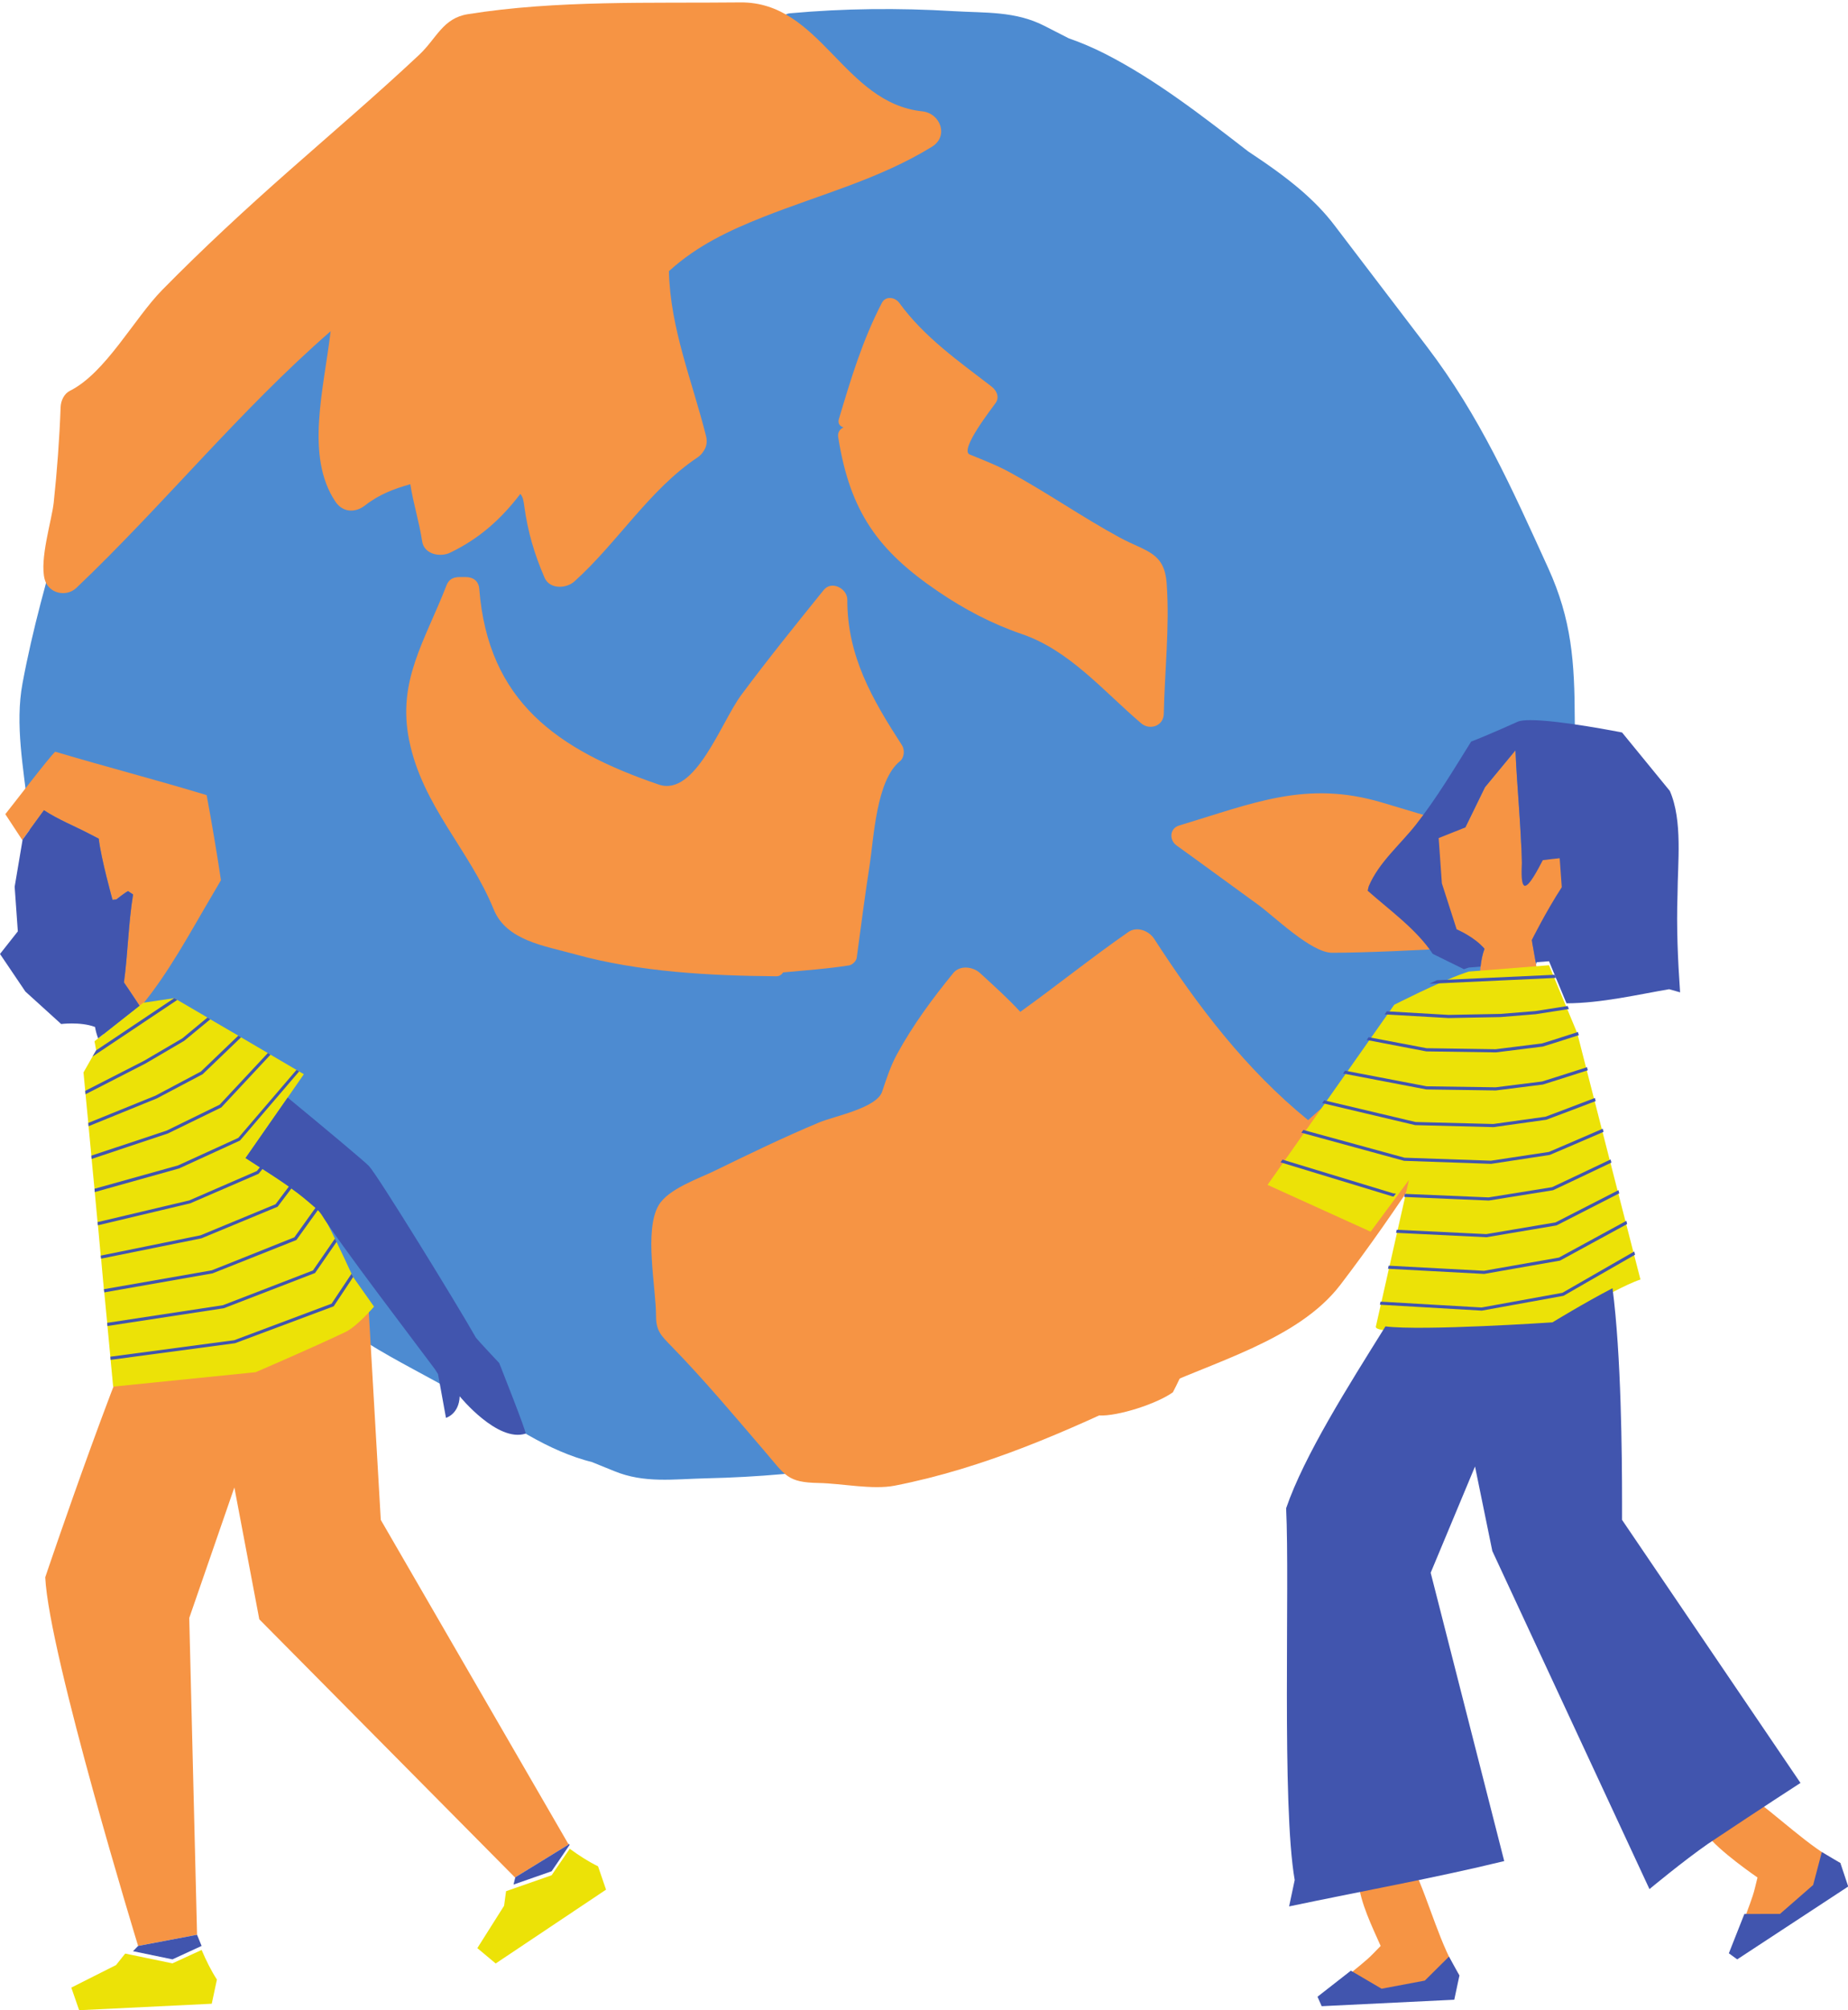 <svg xmlns="http://www.w3.org/2000/svg" xmlns:xlink="http://www.w3.org/1999/xlink" preserveAspectRatio="xMidYMid meet" version="1.0" viewBox="0.0 -0.6 460.4 500.6" zoomAndPan="magnify" style="fill: rgb(0, 0, 0);" role="img" aria-label="Earth Hour Carrying the Earth"><defs><clipPath id="__id3672_sjdqzxh49r"><path d="M 430 460 L 460.449 460 L 460.449 488 L 430 488 Z M 430 460"></path></clipPath></defs><g><g id="__id3673_sjdqzxh49r"><path d="M 392.328 178.691 C 392.293 164.254 391.566 153.703 385.691 140.816 C 376.598 120.883 368.699 103.07 355.496 85.727 C 347.816 75.684 340.176 65.605 332.504 55.562 C 330.07 52.34 327.227 49.465 324.129 46.781 C 320.117 43.336 315.695 40.242 311.211 37.273 C 311.086 37.176 310.988 37.113 310.895 37.055 C 299.559 28.301 287.965 19.234 275.168 12.727 C 272.23 11.246 269.266 9.984 266.262 8.941 C 264.238 7.898 262.219 6.883 260.199 5.84 C 252.965 2.145 245.637 2.652 237.516 2.176 C 223.871 1.355 210.32 1.484 196.738 2.715 C 195.602 2.809 194.938 3.633 194.719 4.578 C 193.359 4.641 192.031 4.676 190.676 4.676 C 180.219 4.77 169.766 4.961 159.434 5.211 C 146.547 5.938 125.289 5.211 114.676 8.242 L 111.645 12.789 C 82.043 40.84 47.145 66.645 22.887 99.277 L 19.852 100.793 C 19.66 109.957 18.84 119.051 17.668 128.148 C 16.785 128.273 15.965 128.809 15.652 129.914 C 11.793 143.059 8.102 156.133 5.605 169.59 C 3.711 179.793 5.855 190.688 6.996 201.082 C 6.965 201.309 6.965 201.496 6.93 201.684 L 7.691 208.539 C 7.691 208.566 7.691 208.566 7.719 208.602 C 8.195 213.242 8.734 217.535 9.617 221.645 C 11.008 228.309 13.184 234.562 17.008 241.387 C 27.684 260.531 37.004 277.617 51.562 293.852 C 60.031 303.234 68.465 312.648 76.93 322.062 C 88.051 334.441 105.578 340.727 119.445 349.828 C 122.762 351.973 126.145 353.867 129.586 355.605 C 134.828 358.766 140.168 361.387 145.633 362.996 C 146.234 363.188 146.832 363.312 147.434 363.477 C 149.297 364.234 151.16 364.988 153.023 365.746 C 160.539 368.84 167.809 367.734 175.926 367.543 C 188.75 367.262 201.414 366.156 214.051 364.105 L 221.664 364.801 C 252.871 359.363 284.078 341.203 313.645 327.652 C 317.148 326.074 320.629 324.523 324.07 323.07 L 326.34 321.555 C 326.562 321.238 326.816 320.953 327.039 320.637 C 341.695 301.621 377.039 254.559 377.988 252.031 C 379.914 247.039 381.809 242.016 383.641 236.992 C 386.453 229.195 389.043 221.328 391.223 213.305 C 394.223 202.285 392.391 190.059 392.328 178.691" style="fill: rgb(77, 139, 209);"></path></g><g id="__id3674_sjdqzxh49r"><path d="M 105.172 134.207 C 105.66 137.461 109.672 138.227 112.129 137.039 C 119.48 133.512 124.914 128.582 129.629 122.398 C 130.27 123.168 130.41 123.91 130.629 125.527 C 131.488 131.863 133.145 137.406 135.656 143.238 C 136.934 146.203 141.059 146.027 143.098 144.195 C 153.762 134.633 161.816 121.289 173.727 113.352 C 174.359 112.926 174.844 112.426 175.184 111.883 C 175.938 110.883 176.297 109.57 175.902 108 C 172.426 94.191 166.98 81.191 166.645 66.906 C 166.691 66.867 166.742 66.848 166.789 66.805 C 173.742 60.527 181.613 56.812 190.258 53.395 C 204.414 47.801 219.102 44 232.16 35.957 C 236.445 33.324 234.297 27.609 229.77 27.129 C 210.055 25.035 204.488 -0.219 184.395 0 C 162.055 0.242 138.668 -0.609 116.551 2.934 C 110.293 3.934 108.805 8.949 104.395 13.086 C 93.867 22.957 82.879 32.336 72.059 41.879 C 61.191 51.461 50.559 61.285 40.398 71.621 C 33.441 78.699 26.309 92.27 17.449 96.703 C 15.945 97.453 15.16 99.195 15.102 100.793 C 14.812 108.762 14.219 116.652 13.379 124.578 C 12.922 128.875 9.801 138.711 11.137 143.684 C 12.078 147.199 16.504 148.203 19.055 145.777 C 40.809 125.078 59.727 101.59 82.371 81.887 C 80.648 96.445 76.012 112.996 83.535 124.285 C 85.371 127.047 88.492 127.184 90.977 125.242 C 94.496 122.492 98.273 121.086 102.23 119.988 C 102.941 124.73 104.418 129.223 105.172 134.207" style="fill: rgb(246, 148, 68);"></path></g><g id="__id3675_sjdqzxh49r"><path d="M 224.039 74.824 C 223.008 73.41 220.652 73.008 219.707 74.824 C 214.859 84.156 211.996 93.707 208.996 103.754 C 208.656 104.898 209.316 105.625 210.176 105.832 C 209.32 106.184 208.629 107.039 208.82 108.23 C 211.77 126.938 218.836 136.605 233.789 146.742 C 240.277 151.145 247.141 154.762 254.559 157.293 C 266.43 161.352 274.77 171.383 284.289 179.512 C 286.449 181.355 289.871 180.203 289.938 177.172 C 290.164 166.379 291.418 155.605 290.668 144.82 C 290.117 136.828 285.609 136.863 278.91 133.234 C 269.598 128.184 260.887 122.078 251.566 117.016 C 248.281 115.23 245.047 113.996 241.598 112.59 C 238.887 111.488 247.281 100.891 248.094 99.684 C 249.066 98.234 248.242 96.602 247.043 95.672 C 238.781 89.312 230.242 83.355 224.039 74.824" style="fill: rgb(246, 148, 68);"></path></g><g id="__id3676_sjdqzxh49r"><path d="M 391.359 213.301 C 391.359 213.301 361.082 204.25 344.305 199.254 C 325.438 193.641 312.395 199.375 293.762 204.977 C 291.371 205.695 291.246 208.598 293.113 209.938 C 299.906 214.816 306.633 219.777 313.398 224.676 C 317.5 227.645 326.672 236.664 331.859 236.664 C 348.805 236.664 384.488 234.105 384.488 234.105 L 385.781 232.992 L 392.641 216.449 L 391.359 213.301" style="fill: rgb(246, 148, 68);"></path></g><g id="__id3677_sjdqzxh49r"><path d="M 195.102 241.562 C 200.582 241.047 206.109 240.668 211.539 239.809 C 212.355 239.676 213.324 238.742 213.438 237.91 C 214.48 230.238 215.461 222.555 216.648 214.902 C 217.719 208 218.297 193.711 224.199 188.973 C 225.301 188.09 225.449 186.125 224.715 184.988 C 217.285 173.523 211.047 162.723 211.098 148.746 C 211.105 145.973 207.188 143.891 205.23 146.312 C 198.266 154.938 191.312 163.547 184.691 172.445 C 179.621 179.262 173.242 197.898 164.113 194.777 C 138.812 186.129 121.605 174.09 119.398 146.016 C 119.258 144.203 117.988 143.105 116.055 143.105 C 115.527 143.105 115.004 143.105 114.477 143.105 C 112.875 143.105 111.801 143.715 111.254 145.129 C 105.84 159.082 98.926 168.93 101.934 183.758 C 105.258 200.164 116.984 211.074 122.996 225.867 C 126.16 233.652 135.645 234.926 143.195 237.027 C 159.172 241.465 176.961 242.398 193.445 242.52 C 194.191 242.527 194.738 242.105 195.102 241.562" style="fill: rgb(246, 148, 68);"></path></g><g id="__id3678_sjdqzxh49r"><path d="M 369.777 249.609 C 369.68 249.648 369.59 249.664 369.492 249.711 C 353.508 257.238 338.91 266.504 325.895 278.34 C 310.395 265.746 298.387 249.941 287.562 233.219 C 286.242 231.184 283.27 229.996 281.078 231.52 C 271.926 237.879 263.246 244.879 254.195 251.375 C 251.051 247.965 247.637 244.914 244.176 241.734 C 242.426 240.121 239.152 239.668 237.477 241.734 C 232.254 248.148 227.449 254.645 223.473 261.922 C 221.863 264.863 220.824 268.113 219.762 271.266 C 218.383 275.352 207.773 277.379 204.176 278.879 C 195.27 282.594 186.57 286.809 177.902 291.031 C 174.062 292.898 166.473 295.469 164.086 299.551 C 160.414 305.812 163.438 320.023 163.438 327.082 C 163.438 330.84 164.688 331.996 167.406 334.785 C 175.457 343.055 182.914 351.949 190.426 360.707 C 195.695 366.852 196.074 368.566 203.984 368.707 C 209.59 368.805 217.395 370.453 222.91 369.371 C 245.289 364.988 265.902 355.82 286.359 346.016 C 301.824 338.609 323.312 333.254 333.941 319.344 C 348.172 300.73 360.691 280.828 373.039 260.926 C 373.812 259.676 376.234 256.234 376.449 255.684 C 376.664 255.137 376.73 254.555 376.688 253.969 C 376.844 250.633 372.809 248.18 369.777 249.609" style="fill: rgb(246, 148, 68);"></path></g><g id="__id3679_sjdqzxh49r"><path d="M 435.445 446.363 L 425.094 456.102 C 427.941 460.176 437.855 466.949 437.855 466.949 L 437.188 469.672 C 435.957 474.664 432.688 480.125 433.391 485.109 L 433.957 484.77 C 440.859 478.281 457.066 473.062 458.508 463.355 C 450.77 459.527 442.668 451.277 435.445 446.363" style="fill: rgb(246, 148, 68);"></path></g><g id="__id3680_sjdqzxh49r"><path d="M 338.465 468.168 C 338.859 473.129 341.926 479.383 343.969 483.992 L 342.012 486 C 338.422 489.684 332.836 492.73 330.914 497.387 L 331.57 497.375 C 340.812 495.285 357.43 499.004 363.594 491.367 C 358.859 484.141 356.062 472.922 352.324 465.023 L 338.465 468.168" style="fill: rgb(246, 148, 68);"></path></g><g id="__id3681_sjdqzxh49r"><path d="M 331.566 312.316 C 333.324 309.844 355.965 269.258 356.879 266.395 L 337.645 264.301 C 328.785 274.566 325.48 291.727 318.02 302.742 C 311.77 308.266 295.289 318.598 289.562 324.766 L 288.258 325.809 C 286.203 325.574 281.055 327.664 279.008 327.434 C 278.68 330.359 284.676 331.332 286.461 333.902 C 281.996 339.328 273.812 351.895 273.812 351.895 C 278.523 352.129 288.332 348.938 292.207 346.113 C 294.457 341.918 296.219 336.785 299.566 333.305 C 306.762 327.301 329.809 314.785 331.566 312.316" style="fill: rgb(246, 148, 68);"></path></g><g id="__id3682_sjdqzxh49r"><path d="M 388.57 213.121 C 387.727 213.184 385.262 213.492 384.371 213.602 C 383.254 215.727 380.77 220.609 379.711 219.93 C 378.805 219.25 379.145 215.18 379.145 214.27 C 378.941 204.898 377.957 195.609 377.555 186.246 L 369.961 195.438 L 365.078 205.445 L 358.426 208.102 L 359.223 219.367 L 362.902 230.828 C 362.902 230.828 367.418 232.711 369.84 235.676 C 369.301 237.105 369.031 238.602 368.863 240.117 C 368.844 240.348 368.812 240.574 368.793 240.805 C 368.625 242.551 368.523 244.297 368.215 245.934 L 383.434 244.957 C 383.367 243.738 382.984 241.332 382.598 239.027 C 382.117 236.184 381.609 233.52 381.609 233.52 C 381.609 233.52 385.141 226.402 389.094 220.332 L 388.57 213.121" style="fill: rgb(246, 148, 68);"></path></g><g id="__id3683_sjdqzxh49r"><path d="M 24.598 208.254 C 25.129 213.082 28.031 223.484 28.031 223.484 L 28.988 223.383 C 28.988 223.383 30.969 221.793 31.895 221.309 L 33.152 222.145 C 31.984 229.289 31.852 236.914 30.875 244.051 C 30.875 244.051 33.172 247.375 34.969 250.18 C 42.062 241.703 47.441 231.457 53.031 222.043 C 53.719 220.898 54.367 219.738 55.047 218.59 C 53.988 211.504 52.793 204.461 51.484 197.414 C 38.98 193.609 26.277 190.336 13.75 186.594 C 12.016 188.27 3.793 199.07 1.324 202.152 C 1.324 202.152 2.973 204.672 5.598 208.66 L 5.625 208.473 L 10.949 201.164 C 14.52 203.512 18.383 205.027 22.113 206.965 L 24.598 208.254" style="fill: rgb(246, 148, 68);"></path></g><g id="__id3684_sjdqzxh49r"><path d="M 94.867 377.895 L 91.828 325.27 L 77.824 302.656 L 46.77 313.973 L 41.148 314.84 C 31.746 331.297 11.27 392.195 11.27 392.195 C 12.207 411.477 34.41 483.992 34.41 483.992 L 49.094 481.207 L 47.148 402.324 L 58.387 369.82 L 64.602 402.656 L 128.305 466.945 L 128.363 466.906 L 141.668 458.73 L 141.527 458.492 L 94.867 377.895" style="fill: rgb(246, 148, 68);"></path></g><g id="__id3685_sjdqzxh49r"><path d="M 393.332 258.184 C 393.242 257.863 393.184 257.613 393.113 257.395 C 392.992 256.883 392.926 256.633 392.926 256.633 L 390.27 250.25 L 385.918 239.77 L 365.918 241.348 C 365.539 241.465 365.133 241.605 364.711 241.754 C 358.312 244.012 347.348 249.621 347.348 249.621 L 340.969 258.684 L 340.488 259.379 L 315.789 294.469 L 341.469 306.125 L 351.012 293.246 L 342.766 329.789 C 342.688 330.219 343.582 330.52 345.16 330.711 C 354.352 331.875 386.766 329.699 386.766 329.699 C 386.766 329.699 394.852 324.758 401.734 321.195 C 404.422 319.809 406.914 318.621 408.691 318.035 C 405.629 306.188 395.449 266.527 393.332 258.184" style="fill: rgb(236, 226, 7);"></path></g><g id="__id3686_sjdqzxh49r"><path d="M 141.938 459.789 L 137.426 466.395 L 127.941 469.707 L 126.074 470.367 L 125.586 473.988 L 118.922 484.539 L 123.492 488.363 L 150.988 469.977 L 148.992 464.16 C 146.664 463.035 144.301 461.516 141.938 459.789" style="fill: rgb(236, 226, 7);"></path></g><g id="__id3687_sjdqzxh49r"><path d="M 42.961 488.332 L 33.133 486.297 L 31.188 485.898 L 28.91 488.754 L 17.766 494.371 L 19.719 500 L 52.754 498.387 L 54.043 492.367 C 52.625 490.199 51.375 487.676 50.23 484.992 L 42.961 488.332" style="fill: rgb(236, 226, 7);"></path></g><g id="__id3688_sjdqzxh49r"><path d="M 87.574 316.598 C 86.305 313.852 85.051 311.137 83.844 308.672 C 83.723 308.383 83.594 308.105 83.434 307.855 C 82.207 305.262 81.035 303.016 80.031 301.348 C 79.77 301.086 79.52 300.867 79.262 300.648 C 79.082 300.43 78.852 300.242 78.66 300.082 C 78.43 299.871 78.203 299.66 77.961 299.453 C 76.316 298.016 74.512 296.641 72.633 295.309 C 72.523 295.23 72.414 295.152 72.305 295.082 C 72.195 295 72.082 294.934 71.973 294.871 C 71.445 294.504 70.906 294.133 70.367 293.766 C 69.352 293.074 68.324 292.398 67.273 291.719 C 66.656 291.32 66.027 290.918 65.398 290.512 C 65.289 290.449 65.18 290.371 65.07 290.301 C 64.957 290.23 64.848 290.16 64.738 290.102 C 63.57 289.344 62.363 288.555 61.164 287.797 L 61.176 287.785 L 71.664 272.723 L 71.688 272.695 L 75.699 266.914 L 74.531 266.219 L 73.863 265.84 L 67.398 262.047 L 66.727 261.637 L 60.062 257.727 L 59.371 257.305 L 52.387 253.234 L 51.688 252.797 L 44.176 248.406 L 43.414 247.965 L 35.691 249.113 L 34.762 249.852 L 24.453 257.984 L 23.543 258.703 L 23.965 260.969 L 23.043 262.527 L 20.801 266.469 L 21.238 271.051 L 21.309 271.906 L 21.996 279.043 L 22.066 279.863 L 22.754 287.195 L 22.824 288.016 L 23.539 295.43 L 23.609 296.258 L 24.301 303.742 L 24.402 304.531 L 25.09 312.086 L 25.188 312.844 L 25.875 320.449 L 25.977 321.238 L 26.703 328.824 L 26.766 329.609 L 27.492 337.254 L 27.555 338.043 L 28.191 344.711 L 63.672 341.117 C 63.672 341.117 76.887 335.469 86.059 331.109 C 88.98 329.719 93.184 324.789 93.184 324.789 L 87.984 317.426 C 87.98 317.426 87.703 316.855 87.574 316.598" style="fill: rgb(236, 226, 7);"></path></g><g id="__id3689_sjdqzxh49r"><path d="M 141.664 458.73 L 128.359 466.906 L 128.371 466.926 L 127.941 468.711 L 137.426 465.398 L 141.934 458.793 C 141.793 458.691 141.664 458.594 141.523 458.492 L 141.664 458.73" style="fill: rgb(65, 85, 174);"></path></g><g id="__id3690_sjdqzxh49r"><path d="M 34.41 483.992 L 33.133 485.301 L 42.961 487.336 L 50.227 483.992 C 49.84 483.086 49.461 482.145 49.09 481.211 L 34.41 483.992" style="fill: rgb(65, 85, 174);"></path></g><g id="__id3691_sjdqzxh49r"><path d="M 24.449 257.984 L 34.762 249.852 C 32.992 247.129 30.875 244.051 30.875 244.051 C 31.855 236.914 31.984 229.293 33.152 222.148 L 31.895 221.309 C 30.969 221.797 28.988 223.383 28.988 223.383 L 28.031 223.484 C 28.031 223.484 25.129 213.086 24.602 208.254 L 22.113 206.969 C 18.383 205.031 14.52 203.516 10.949 201.168 L 5.629 208.473 L 5.602 208.664 L 3.652 220.23 L 4.441 231.336 L 0 236.965 L 6.328 246.328 L 15.238 254.41 C 15.238 254.41 16.348 254.27 17.887 254.27 C 19.582 254.27 21.809 254.441 23.676 255.148 C 23.832 256.117 24.109 257.066 24.449 257.984" style="fill: rgb(65, 85, 174);"></path></g><g id="__id3692_sjdqzxh49r"><path d="M 130.945 356.414 C 131.309 356.297 124.367 338.832 124.367 338.832 C 124.367 338.832 119.051 333.184 118.551 332.492 C 113.941 324.328 94.02 291.945 91.906 289.762 C 90.848 288.66 81.266 280.629 71.664 272.727 L 61.176 287.785 C 62.461 288.617 63.742 289.449 65.027 290.277 C 64.93 290.215 64.832 290.152 64.734 290.098 L 64.008 291.012 L 47.145 298.34 L 24.305 303.742 L 24.398 304.531 L 47.395 299.066 L 64.418 291.707 L 65.398 290.516 C 65.398 290.516 65.402 290.516 65.402 290.516 C 66.031 290.926 66.656 291.328 67.277 291.73 C 68.324 292.398 69.352 293.09 70.371 293.789 C 70.91 294.141 71.434 294.516 71.957 294.887 L 68.652 299.289 L 49.957 307.027 L 25.098 312.082 L 25.191 312.84 L 50.176 307.785 L 69.066 299.953 L 69.16 299.918 L 72.59 295.375 C 72.605 295.391 72.621 295.406 72.641 295.418 C 74.516 296.746 76.32 298.234 77.969 299.672 C 78.176 299.848 78.383 300.023 78.586 300.195 L 73.332 307.531 L 52.77 315.746 L 25.887 320.449 L 25.98 321.242 L 52.957 316.504 L 73.84 308.199 L 79.191 300.758 C 79.477 301.047 79.758 301.371 80.031 301.785 L 80.043 301.785 C 84.336 308.773 103.316 333.594 108.34 340.352 L 109.129 341.598 L 111.105 352.484 C 111.105 352.484 114.348 351.605 114.527 347.117 C 114.52 347.117 123.922 358.691 130.945 356.414" style="fill: rgb(65, 85, 174);"></path></g><g id="__id3693_sjdqzxh49r"><path d="M 23.039 262.52 L 44.172 248.402 L 43.414 247.961 L 23.957 260.969 L 23.039 262.52" style="fill: rgb(65, 85, 174);"></path></g><g id="__id3694_sjdqzxh49r"><path d="M 45.879 258.602 L 52.387 253.234 L 51.688 252.789 L 45.434 257.973 L 35.895 263.562 L 21.238 271.051 L 21.305 271.902 L 36.273 264.23 L 45.879 258.602" style="fill: rgb(65, 85, 174);"></path></g><g id="__id3695_sjdqzxh49r"><path d="M 50.488 266.91 L 60.062 257.719 L 59.363 257.309 L 50.047 266.246 L 38.738 272.246 L 21.996 279.039 L 22.059 279.863 L 39.055 272.945 L 50.488 266.91" style="fill: rgb(65, 85, 174);"></path></g><g id="__id3696_sjdqzxh49r"><path d="M 55.133 275.184 L 67.391 262.047 L 66.727 261.637 L 54.719 274.496 L 41.547 280.938 L 22.758 287.191 L 22.82 288.012 L 41.836 281.664 L 55.133 275.184" style="fill: rgb(65, 85, 174);"></path></g><g id="__id3697_sjdqzxh49r"><path d="M 59.777 283.434 L 74.527 266.215 L 73.863 265.84 L 59.363 282.77 L 44.359 289.621 L 23.547 295.434 L 23.609 296.258 L 44.613 290.379 L 59.777 283.434" style="fill: rgb(65, 85, 174);"></path></g><g id="__id3698_sjdqzxh49r"><path d="M 78.348 316.469 L 78.473 316.441 L 83.844 308.672 C 83.719 308.387 83.594 308.105 83.438 307.852 L 77.969 315.777 L 55.543 324.434 L 26.703 328.824 L 26.77 329.613 L 55.766 325.188 L 78.348 316.469" style="fill: rgb(65, 85, 174);"></path></g><g id="__id3699_sjdqzxh49r"><path d="M 82.609 324.051 L 58.355 333.148 L 27.492 337.254 L 27.559 338.043 L 58.547 333.906 L 83.027 324.746 L 83.148 324.684 L 87.984 317.418 C 87.824 317.137 87.699 316.852 87.574 316.602 L 82.609 324.051" style="fill: rgb(65, 85, 174);"></path></g><g clip-path="url(#__id3672_sjdqzxh49r)" id="__id3700_sjdqzxh49r"><path d="M 458.508 463.355 L 453.879 460.613 L 451.719 468.812 L 443.461 476.016 L 434.582 476.031 L 430.715 485.824 L 432.797 487.34 L 460.453 469.195 L 458.508 463.355" style="fill: rgb(65, 85, 174);"></path></g><g id="__id3701_sjdqzxh49r"><path d="M 354.973 492.625 L 344.199 494.648 L 336.543 490.156 L 328.238 496.641 L 329.27 499 L 362.309 497.387 L 363.59 491.367 L 360.988 486.652 L 354.973 492.625" style="fill: rgb(65, 85, 174);"></path></g><g id="__id3702_sjdqzxh49r"><path d="M 356.938 236.934 L 364.711 240.758 C 365.129 240.609 365.535 240.465 365.918 240.352 L 368.859 240.121 C 369.027 238.605 369.297 237.105 369.84 235.68 C 367.414 232.715 362.902 230.828 362.902 230.828 L 359.219 219.371 L 358.422 208.105 L 365.074 205.449 L 369.957 195.441 L 377.551 186.25 C 377.949 195.613 378.941 204.902 379.141 214.273 C 379.141 215.184 378.801 219.254 379.707 219.934 C 380.766 220.613 383.25 215.73 384.367 213.605 C 385.258 213.496 387.723 213.188 388.57 213.125 L 389.09 220.34 C 385.137 226.41 381.605 233.523 381.605 233.523 C 381.605 233.523 382.113 236.191 382.594 239.035 L 385.914 238.777 L 390.266 249.254 C 398.969 249.227 408.211 247.039 415.848 245.742 L 418.57 246.52 C 418.012 238.457 417.641 230.48 417.93 222.086 C 417.961 214.293 419.246 203.766 416.016 196.371 L 404.109 181.809 C 404.109 181.809 388.672 178.734 381.297 178.734 C 379.996 178.734 378.949 178.832 378.277 179.055 C 378.277 179.055 376.262 179.961 373.789 181.047 C 371.305 182.125 368.359 183.383 366.516 184.07 C 362.043 191.246 357.941 198.121 352.77 204.738 C 348.801 209.781 343.469 214.191 340.977 220.148 L 340.727 221.215 C 346.277 226.137 352.883 230.816 356.938 236.934" style="fill: rgb(65, 85, 174);"></path></g><g id="__id3703_sjdqzxh49r"><path d="M 404.109 377.895 L 404.109 373.66 C 404.109 361.598 403.902 336.785 401.734 320.199 C 394.852 323.762 386.766 328.703 386.766 328.703 C 386.766 328.703 354.352 330.879 345.16 329.711 C 335.898 344.539 324.891 361.938 320.418 375 C 321.355 394.273 319.273 448.762 322.555 467.578 L 321.16 474.152 C 339.016 470.391 357.355 467.098 374.754 462.863 L 356.43 391.059 L 367.477 364.602 L 371.789 385.648 L 410.938 469.84 C 410.938 469.84 419.414 462.793 425.52 458.562 C 439.621 449.16 448.562 443.402 448.562 443.402 L 404.109 377.895" style="fill: rgb(65, 85, 174);"></path></g><g id="__id3704_sjdqzxh49r"><path d="M 387.309 242.148 L 358 243.504 C 357.352 243.797 356.703 244.09 356.062 244.391 L 387.633 242.926 L 387.309 242.148" style="fill: rgb(65, 85, 174);"></path></g><g id="__id3705_sjdqzxh49r"><path d="M 344.957 252.012 L 360.883 252.926 L 373.82 252.68 L 382.582 251.969 C 383.809 251.785 387.398 251.234 390.871 250.676 L 390.559 249.922 C 387.824 250.363 384.852 250.828 382.492 251.188 L 373.785 251.891 L 360.898 252.137 L 345.492 251.246 L 344.957 252.012" style="fill: rgb(65, 85, 174);"></path></g><g id="__id3706_sjdqzxh49r"><path d="M 372.68 261.477 L 384.367 260.027 C 384.719 259.934 388.852 258.633 393.34 257.184 C 393.242 256.867 393.18 256.617 393.117 256.395 C 388.508 257.91 384.238 259.238 384.18 259.238 L 372.617 260.688 L 355.434 260.434 L 340.965 257.688 L 340.492 258.383 L 355.34 261.227 L 372.68 261.477" style="fill: rgb(65, 85, 174);"></path></g><g id="__id3707_sjdqzxh49r"><path d="M 372.086 280.09 L 385.234 278.25 C 385.676 278.086 391.754 275.828 397.535 273.602 C 397.469 273.336 397.402 273.082 397.34 272.828 C 391.398 275.125 385.105 277.461 385.039 277.492 L 372.039 279.305 L 352.676 278.812 L 329.895 273.414 L 329.406 274.105 L 352.574 279.59 L 372.086 280.09" style="fill: rgb(65, 85, 174);"></path></g><g id="__id3708_sjdqzxh49r"><path d="M 371.504 289.234 L 386.105 287.012 C 386.59 286.809 393.176 284.016 399.5 281.262 C 399.434 281 399.359 280.742 399.301 280.484 C 392.785 283.328 385.961 286.223 385.895 286.258 L 371.457 288.445 L 349.926 287.703 L 324.703 280.793 L 324.219 281.48 L 349.809 288.48 L 371.504 289.234" style="fill: rgb(65, 85, 174);"></path></g><g id="__id3709_sjdqzxh49r"><path d="M 386.871 295.809 L 386.977 295.773 C 387.102 295.715 394.398 292.289 401.453 288.918 C 401.391 288.66 401.32 288.398 401.254 288.141 C 394.445 291.395 387.363 294.719 386.691 295.035 L 370.871 297.586 L 350.004 296.703 L 349.828 297.477 L 370.918 298.371 L 386.871 295.809" style="fill: rgb(65, 85, 174);"></path></g><g id="__id3710_sjdqzxh49r"><path d="M 347.215 297.363 L 347.773 296.613 L 347.121 296.582 L 319.508 288.18 L 319.027 288.855 L 346.938 297.352 L 347.215 297.363" style="fill: rgb(65, 85, 174);"></path></g><g id="__id3711_sjdqzxh49r"><path d="M 347.809 306.414 L 370.336 307.508 L 387.73 304.574 L 387.844 304.535 C 387.984 304.465 395.797 300.484 403.418 296.57 C 403.352 296.309 403.281 296.047 403.215 295.785 C 395.855 299.566 388.262 303.438 387.539 303.809 L 370.289 306.727 L 347.98 305.648 L 347.809 306.414" style="fill: rgb(65, 85, 174);"></path></g><g id="__id3712_sjdqzxh49r"><path d="M 345.793 315.359 L 369.754 316.645 L 388.594 313.34 L 388.715 313.297 C 388.715 313.297 397.125 308.715 405.383 304.215 C 405.316 303.953 405.246 303.688 405.184 303.422 C 397.262 307.738 389.145 312.164 388.395 312.57 L 369.711 315.859 L 345.965 314.59 L 345.793 315.359" style="fill: rgb(65, 85, 174);"></path></g><g id="__id3713_sjdqzxh49r"><path d="M 343.77 324.309 L 369.172 325.785 L 389.449 322.109 L 389.578 322.062 C 389.73 321.973 398.598 316.859 407.352 311.855 C 407.285 311.594 407.215 311.332 407.145 311.059 C 398.68 315.902 390.051 320.875 389.242 321.344 L 369.121 325 L 343.941 323.543 L 343.77 324.309" style="fill: rgb(65, 85, 174);"></path></g><g id="__id3714_sjdqzxh49r"><path d="M 372.664 270.953 L 384.355 269.488 C 384.766 269.359 390.336 267.637 395.57 265.926 C 395.508 265.672 395.438 265.406 395.379 265.16 C 390.008 266.91 384.254 268.695 384.188 268.719 L 372.625 270.168 L 355.422 269.922 L 335.094 266.027 L 334.598 266.734 L 355.344 270.703 L 372.664 270.953" style="fill: rgb(65, 85, 174);"></path></g></g></svg>